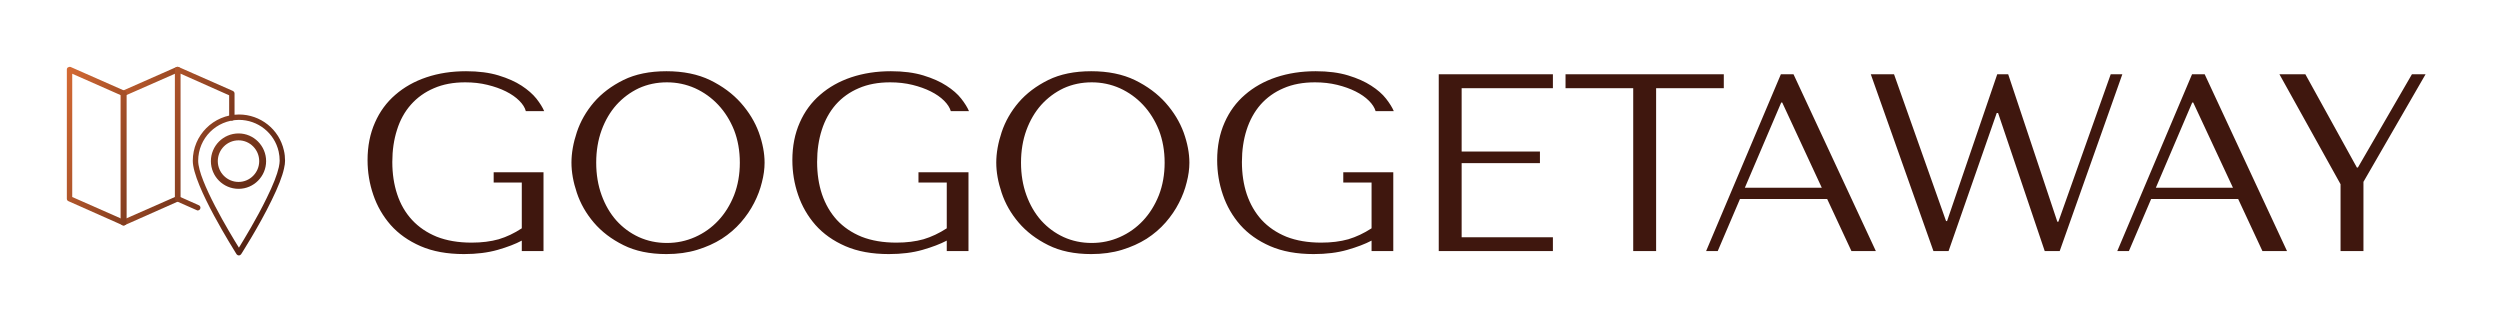 <svg xmlns="http://www.w3.org/2000/svg" version="1.1" xmlns:xlink="http://www.w3.org/1999/xlink" xmlns:svgjs="http://svgjs.dev/svgjs" viewBox="0 0 14.848 1.914"><g transform="matrix(1,0,0,1,2.093,0.423)"><g><path d=" M 1.135 0.6 L 0.839 0.6 L 0.839 0.661 L 1.006 0.661 L 1.006 0.933 Q 0.939 0.977 0.869 0.998 Q 0.798 1.018 0.708 1.018 Q 0.59 1.018 0.501 0.983 Q 0.413 0.947 0.354 0.883 Q 0.295 0.819 0.266 0.731 Q 0.237 0.644 0.237 0.539 Q 0.237 0.435 0.265 0.348 Q 0.292 0.261 0.348 0.198 Q 0.404 0.135 0.484 0.101 Q 0.564 0.066 0.67 0.066 Q 0.741 0.066 0.802 0.081 Q 0.864 0.096 0.912 0.12 Q 0.96 0.144 0.991 0.175 Q 1.022 0.206 1.03 0.237 L 1.139 0.237 Q 1.125 0.204 1.093 0.163 Q 1.06 0.122 1.005 0.086 Q 0.95 0.05 0.868 0.025 Q 0.786 0 0.675 0 Q 0.547 0 0.44 0.036 Q 0.333 0.072 0.255 0.14 Q 0.177 0.207 0.134 0.305 Q 0.09 0.404 0.09 0.528 Q 0.09 0.635 0.124 0.734 Q 0.158 0.834 0.227 0.913 Q 0.297 0.992 0.405 1.039 Q 0.513 1.086 0.663 1.086 Q 0.775 1.086 0.863 1.061 Q 0.95 1.036 1.006 1.006 L 1.006 1.068 L 1.135 1.068 L 1.135 0.6 M 1.301 0.543 Q 1.301 0.627 1.333 0.722 Q 1.365 0.818 1.434 0.899 Q 1.503 0.98 1.61 1.033 Q 1.716 1.086 1.865 1.086 Q 1.965 1.086 2.047 1.061 Q 2.129 1.036 2.194 0.995 Q 2.259 0.953 2.307 0.898 Q 2.355 0.843 2.386 0.782 Q 2.417 0.722 2.432 0.66 Q 2.448 0.599 2.448 0.543 Q 2.448 0.459 2.414 0.364 Q 2.379 0.269 2.307 0.188 Q 2.235 0.107 2.125 0.053 Q 2.015 0 1.865 0 Q 1.716 0 1.61 0.052 Q 1.503 0.105 1.434 0.185 Q 1.365 0.266 1.333 0.362 Q 1.301 0.458 1.301 0.543 M 1.448 0.543 Q 1.448 0.438 1.48 0.35 Q 1.512 0.263 1.568 0.2 Q 1.625 0.137 1.701 0.101 Q 1.778 0.066 1.868 0.066 Q 1.956 0.066 2.035 0.101 Q 2.114 0.137 2.173 0.2 Q 2.232 0.263 2.267 0.35 Q 2.301 0.438 2.301 0.543 Q 2.301 0.648 2.267 0.736 Q 2.232 0.824 2.173 0.887 Q 2.114 0.95 2.035 0.985 Q 1.956 1.02 1.868 1.02 Q 1.778 1.02 1.701 0.985 Q 1.625 0.95 1.568 0.887 Q 1.512 0.824 1.48 0.736 Q 1.448 0.648 1.448 0.543 M 3.659 0.6 L 3.362 0.6 L 3.362 0.661 L 3.53 0.661 L 3.53 0.933 Q 3.462 0.977 3.392 0.998 Q 3.321 1.018 3.231 1.018 Q 3.113 1.018 3.024 0.983 Q 2.936 0.947 2.877 0.883 Q 2.819 0.819 2.789 0.731 Q 2.76 0.644 2.76 0.539 Q 2.76 0.435 2.788 0.348 Q 2.816 0.261 2.871 0.198 Q 2.927 0.135 3.007 0.101 Q 3.087 0.066 3.194 0.066 Q 3.264 0.066 3.326 0.081 Q 3.387 0.096 3.435 0.12 Q 3.483 0.144 3.514 0.175 Q 3.545 0.206 3.554 0.237 L 3.662 0.237 Q 3.648 0.204 3.616 0.163 Q 3.584 0.122 3.528 0.086 Q 3.473 0.05 3.391 0.025 Q 3.309 0 3.198 0 Q 3.071 0 2.963 0.036 Q 2.856 0.072 2.778 0.14 Q 2.7 0.207 2.657 0.305 Q 2.613 0.404 2.613 0.528 Q 2.613 0.635 2.647 0.734 Q 2.681 0.834 2.75 0.913 Q 2.82 0.992 2.928 1.039 Q 3.036 1.086 3.186 1.086 Q 3.299 1.086 3.386 1.061 Q 3.473 1.036 3.53 1.006 L 3.53 1.068 L 3.659 1.068 L 3.659 0.6 M 3.824 0.543 Q 3.824 0.627 3.856 0.722 Q 3.888 0.818 3.957 0.899 Q 4.026 0.98 4.133 1.033 Q 4.239 1.086 4.388 1.086 Q 4.488 1.086 4.57 1.061 Q 4.652 1.036 4.717 0.995 Q 4.782 0.953 4.83 0.898 Q 4.878 0.843 4.909 0.782 Q 4.94 0.722 4.955 0.66 Q 4.971 0.599 4.971 0.543 Q 4.971 0.459 4.937 0.364 Q 4.902 0.269 4.83 0.188 Q 4.758 0.107 4.648 0.053 Q 4.538 0 4.388 0 Q 4.239 0 4.133 0.052 Q 4.026 0.105 3.957 0.185 Q 3.888 0.266 3.856 0.362 Q 3.824 0.458 3.824 0.543 M 3.971 0.543 Q 3.971 0.438 4.003 0.35 Q 4.035 0.263 4.091 0.2 Q 4.148 0.137 4.224 0.101 Q 4.301 0.066 4.391 0.066 Q 4.479 0.066 4.558 0.101 Q 4.637 0.137 4.696 0.2 Q 4.755 0.263 4.79 0.35 Q 4.824 0.438 4.824 0.543 Q 4.824 0.648 4.79 0.736 Q 4.755 0.824 4.696 0.887 Q 4.637 0.95 4.558 0.985 Q 4.479 1.02 4.391 1.02 Q 4.301 1.02 4.224 0.985 Q 4.148 0.95 4.091 0.887 Q 4.035 0.824 4.003 0.736 Q 3.971 0.648 3.971 0.543 M 6.182 0.6 L 5.885 0.6 L 5.885 0.661 L 6.053 0.661 L 6.053 0.933 Q 5.985 0.977 5.915 0.998 Q 5.844 1.018 5.754 1.018 Q 5.636 1.018 5.547 0.983 Q 5.459 0.947 5.4 0.883 Q 5.342 0.819 5.312 0.731 Q 5.283 0.644 5.283 0.539 Q 5.283 0.435 5.311 0.348 Q 5.339 0.261 5.394 0.198 Q 5.45 0.135 5.53 0.101 Q 5.61 0.066 5.717 0.066 Q 5.787 0.066 5.849 0.081 Q 5.91 0.096 5.958 0.12 Q 6.006 0.144 6.037 0.175 Q 6.068 0.206 6.077 0.237 L 6.185 0.237 Q 6.171 0.204 6.139 0.163 Q 6.107 0.122 6.051 0.086 Q 5.996 0.05 5.914 0.025 Q 5.832 0 5.721 0 Q 5.594 0 5.486 0.036 Q 5.379 0.072 5.301 0.14 Q 5.223 0.207 5.18 0.305 Q 5.136 0.404 5.136 0.528 Q 5.136 0.635 5.17 0.734 Q 5.204 0.834 5.273 0.913 Q 5.343 0.992 5.451 1.039 Q 5.559 1.086 5.709 1.086 Q 5.822 1.086 5.909 1.061 Q 5.996 1.036 6.053 1.006 L 6.053 1.068 L 6.182 1.068 L 6.182 0.6 M 6.452 0.018 L 6.452 1.068 L 7.13 1.068 L 7.13 0.986 L 6.588 0.986 L 6.588 0.546 L 7.053 0.546 L 7.053 0.477 L 6.588 0.477 L 6.588 0.101 L 7.13 0.101 L 7.13 0.018 L 6.452 0.018 M 7.743 1.068 L 7.743 0.101 L 8.145 0.101 L 8.145 0.018 L 7.205 0.018 L 7.205 0.101 L 7.607 0.101 L 7.607 1.068 L 7.743 1.068 M 8.759 0.759 L 8.903 1.068 L 9.048 1.068 L 8.559 0.018 L 8.484 0.018 L 8.04 1.068 L 8.109 1.068 L 8.241 0.759 L 8.759 0.759 M 8.727 0.692 L 8.27 0.692 L 8.486 0.186 L 8.492 0.186 L 8.727 0.692 M 9.018 0.018 L 9.39 1.068 L 9.48 1.068 L 9.766 0.248 L 9.774 0.248 L 10.051 1.068 L 10.14 1.068 L 10.512 0.018 L 10.443 0.018 L 10.132 0.894 L 10.126 0.894 L 9.834 0.018 L 9.769 0.018 L 9.471 0.89 L 9.465 0.89 L 9.156 0.018 L 9.018 0.018 M 11.2 0.759 L 11.344 1.068 L 11.49 1.068 L 11.001 0.018 L 10.926 0.018 L 10.482 1.068 L 10.551 1.068 L 10.683 0.759 L 11.2 0.759 M 11.169 0.692 L 10.711 0.692 L 10.927 0.186 L 10.933 0.186 L 11.169 0.692 M 11.445 0.018 L 11.808 0.671 L 11.808 1.068 L 11.944 1.068 L 11.944 0.657 L 12.313 0.018 L 12.232 0.018 L 11.911 0.572 L 11.905 0.572 L 11.599 0.018 L 11.445 0.018" fill="#3f170e" fill-rule="nonzero"></path></g><g></g><g clip-path="url(#SvgjsClipPath1029)"><g clip-path="url(#ac77739a9-3aa7-42a8-86f2-1ac7218494a82d6640b0-53fd-490d-a795-c002dcd6d8ec)"><path d=" M -0.674 1.094 C -0.68 1.094 -0.685 1.091 -0.688 1.087 C -0.698 1.07 -0.948 0.677 -0.948 0.532 C -0.948 0.38 -0.825 0.258 -0.674 0.257 C -0.546 0.257 -0.435 0.345 -0.407 0.47 C -0.402 0.49 -0.4 0.511 -0.4 0.532 C -0.4 0.545 -0.402 0.56 -0.406 0.577 C -0.416 0.624 -0.441 0.688 -0.48 0.767 C -0.555 0.922 -0.66 1.085 -0.661 1.087 C -0.664 1.091 -0.669 1.094 -0.674 1.094 M -0.674 0.289 C -0.808 0.29 -0.916 0.398 -0.916 0.532 C -0.916 0.65 -0.727 0.963 -0.674 1.048 C -0.644 0.999 -0.567 0.873 -0.509 0.753 C -0.471 0.676 -0.447 0.615 -0.437 0.57 C -0.434 0.555 -0.432 0.542 -0.432 0.532 C -0.432 0.513 -0.434 0.495 -0.438 0.477 C -0.463 0.367 -0.561 0.289 -0.674 0.289" fill="url(#gradient-7d773f30-b090-4be2-9a49-3c3dea8c8d63_0)" transform="matrix(1,0,0,1,0,0)" fill-rule="nonzero"></path></g><g clip-path="url(#ac77739a9-3aa7-42a8-86f2-1ac7218494a82d6640b0-53fd-490d-a795-c002dcd6d8ec)"><path d=" M -1.361 0.916 C -1.365 0.916 -1.369 0.914 -1.372 0.911 C -1.375 0.908 -1.377 0.904 -1.377 0.9 L -1.377 0.132 C -1.377 0.126 -1.373 0.12 -1.367 0.117 L -1.045 -0.025 C -1.04 -0.027 -1.034 -0.026 -1.03 -0.024 C -1.025 -0.021 -1.022 -0.016 -1.022 -0.01 L -1.022 0.758 C -1.022 0.764 -1.026 0.77 -1.032 0.772 L -1.354 0.915 C -1.356 0.916 -1.358 0.916 -1.361 0.916 M -1.345 0.143 L -1.345 0.875 L -1.054 0.747 L -1.054 0.015 Z" fill="url(#gradient-7d773f30-b090-4be2-9a49-3c3dea8c8d63_1)" transform="matrix(1,0,0,1,0,0)" fill-rule="nonzero"></path></g><g clip-path="url(#ac77739a9-3aa7-42a8-86f2-1ac7218494a82d6640b0-53fd-490d-a795-c002dcd6d8ec)"><path d=" M -1.357 0.916 C -1.36 0.916 -1.362 0.916 -1.364 0.915 L -1.686 0.772 C -1.692 0.77 -1.696 0.764 -1.696 0.758 L -1.696 -0.01 C -1.696 -0.016 -1.693 -0.021 -1.689 -0.023 C -1.684 -0.026 -1.678 -0.027 -1.673 -0.025 L -1.351 0.117 C -1.345 0.12 -1.341 0.126 -1.341 0.132 L -1.341 0.9 C -1.341 0.904 -1.343 0.908 -1.346 0.911 C -1.349 0.914 -1.353 0.916 -1.357 0.916 M -1.664 0.747 L -1.374 0.875 L -1.374 0.143 L -1.664 0.015 Z" fill="url(#gradient-7d773f30-b090-4be2-9a49-3c3dea8c8d63_2)" transform="matrix(1,0,0,1,0,0)" fill-rule="nonzero"></path></g><g clip-path="url(#ac77739a9-3aa7-42a8-86f2-1ac7218494a82d6640b0-53fd-490d-a795-c002dcd6d8ec)"><path d=" M -0.919 0.827 C -0.921 0.827 -0.923 0.826 -0.925 0.825 L -1.045 0.772 C -1.051 0.77 -1.054 0.764 -1.054 0.758 L -1.054 -0.01 C -1.054 -0.016 -1.052 -0.021 -1.047 -0.024 C -1.043 -0.026 -1.037 -0.027 -1.032 -0.025 L -0.71 0.117 C -0.704 0.12 -0.7 0.126 -0.7 0.132 L -0.7 0.277 C -0.701 0.286 -0.708 0.293 -0.716 0.293 C -0.725 0.293 -0.732 0.286 -0.732 0.277 L -0.732 0.143 L -1.022 0.014 L -1.022 0.747 L -0.912 0.796 C -0.905 0.799 -0.901 0.807 -0.903 0.814 C -0.904 0.821 -0.911 0.827 -0.919 0.827" fill="url(#gradient-7d773f30-b090-4be2-9a49-3c3dea8c8d63_3)" transform="matrix(1,0,0,1,0,0)" fill-rule="nonzero"></path></g><g clip-path="url(#ac77739a9-3aa7-42a8-86f2-1ac7218494a82d6640b0-53fd-490d-a795-c002dcd6d8ec)"><path d=" M -0.676 0.678 C -0.597 0.678 -0.533 0.613 -0.533 0.534 C -0.533 0.455 -0.597 0.39 -0.676 0.39 C -0.756 0.39 -0.82 0.455 -0.82 0.534 C -0.82 0.613 -0.756 0.678 -0.676 0.678 Z" fill="none" transform="matrix(1,0,0,1,0,0)" fill-rule="nonzero" stroke-dasharray="none" stroke-miterlimit="4" stroke-linejoin="miter" stroke-linecap="butt" stroke-width="0.041" stroke="url(#gradient-7d773f30-b090-4be2-9a49-3c3dea8c8d63_4)"></path></g></g></g><defs><clipPath id="SvgjsClipPath1029"><path d=" M -1.696 -0.026 h 1.296 v 1.12 h -1.296 Z"></path></clipPath><clipPath id="ac77739a9-3aa7-42a8-86f2-1ac7218494a82d6640b0-53fd-490d-a795-c002dcd6d8ec"><path d=" M -1.696 1.094 L -0.4 1.094 L -0.4 -0.026 L -1.696 -0.026 Z"></path></clipPath><linearGradient id="gradient-7d773f30-b090-4be2-9a49-3c3dea8c8d63_0" x1="0" x2="1" y1="0" y2="1"><stop stop-color="#974724" offset="0"></stop><stop stop-color="#3f170e" offset="1"></stop></linearGradient><linearGradient id="gradient-7d773f30-b090-4be2-9a49-3c3dea8c8d63_1" x1="0" x2="1" y1="0" y2="1"><stop stop-color="#c25f2f" offset="0"></stop><stop stop-color="#6f311a" offset="1"></stop></linearGradient><linearGradient id="gradient-7d773f30-b090-4be2-9a49-3c3dea8c8d63_2" x1="0" x2="1" y1="0" y2="1"><stop stop-color="#d56a34" offset="0"></stop><stop stop-color="#813c1f" offset="1"></stop></linearGradient><linearGradient id="gradient-7d773f30-b090-4be2-9a49-3c3dea8c8d63_3" x1="0" x2="1" y1="0" y2="1"><stop stop-color="#b0552b" offset="0"></stop><stop stop-color="#622a17" offset="1"></stop></linearGradient><linearGradient id="gradient-7d773f30-b090-4be2-9a49-3c3dea8c8d63_4" x1="0" x2="1" y1="0" y2="1"><stop stop-color="#883f20" offset="0"></stop><stop stop-color="#602916" offset="1"></stop></linearGradient></defs></svg>